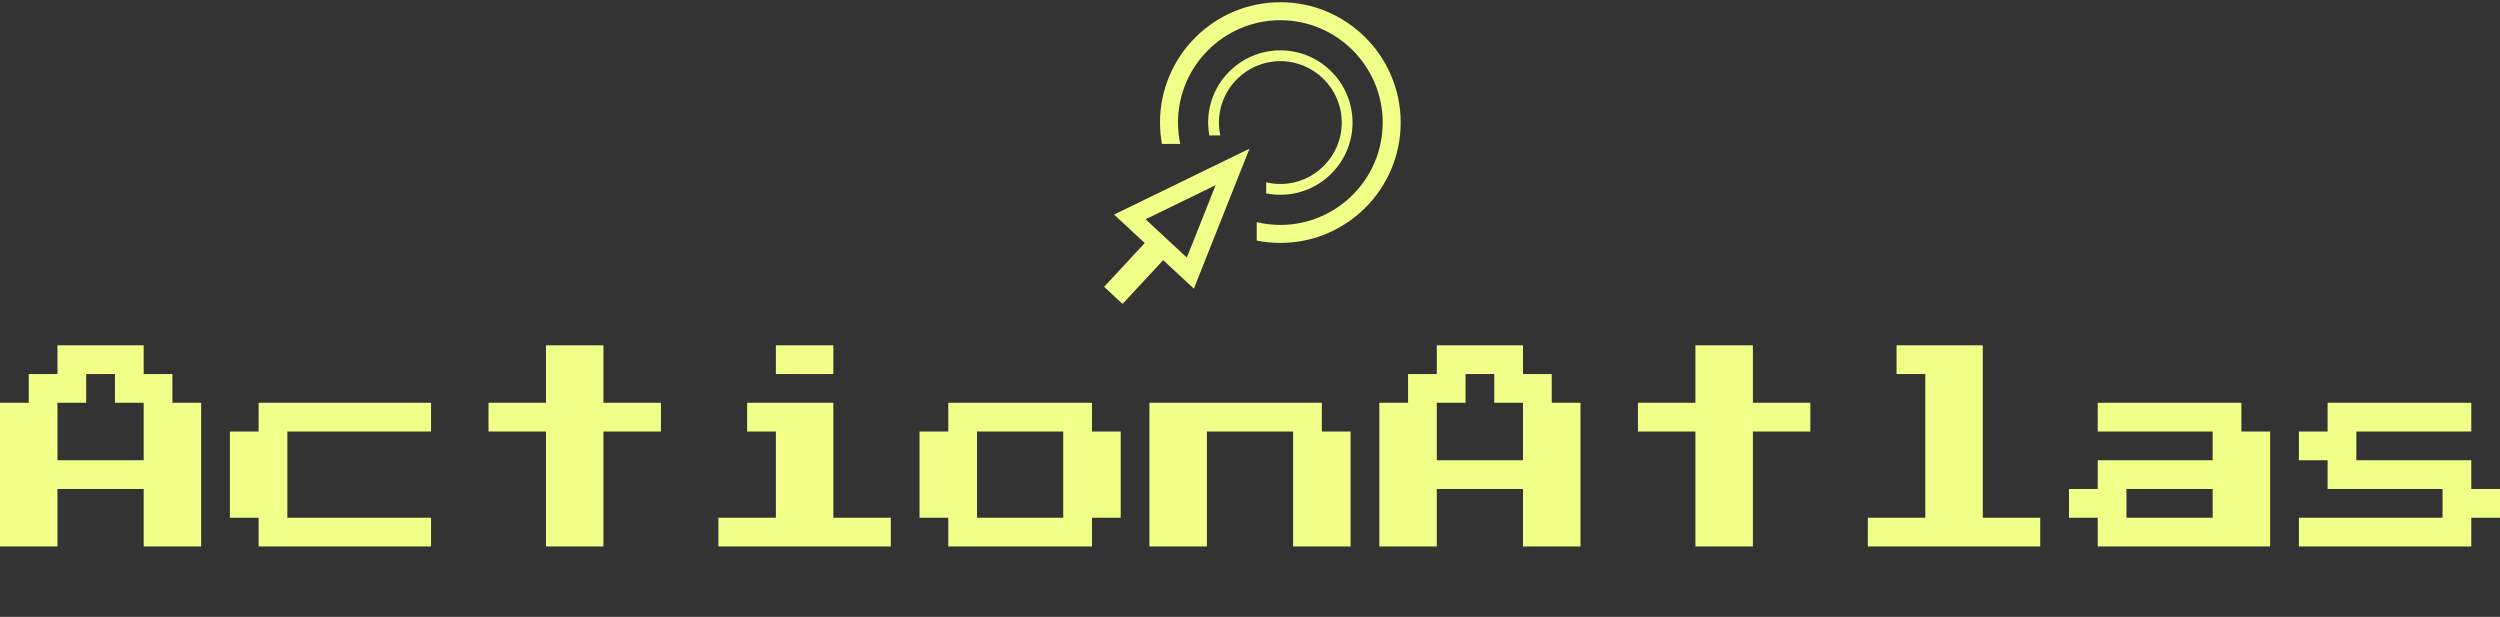 <svg data-v-423bf9ae="" xmlns="http://www.w3.org/2000/svg" viewBox="0 0 745.714 184" class="iconAboveSlogan"><rect x="0" y="0" width="745.714" height="184" fill="#333333" stroke="none"/><!----><!----><!----><g data-v-423bf9ae="" id="3eb00210-36ad-4fd2-bb6e-92abf13e14ce" fill="#EFFF88" transform="matrix(4.898,0,0,4.898,0,103)"><path d="M3.50 12.25L0 12.25L0 3.50L1.75 3.50L1.75 1.75L3.50 1.75L3.50 0L8.75 0L8.75 1.75L10.50 1.75L10.50 3.50L12.25 3.50L12.25 12.25L8.75 12.25L8.75 8.75L3.50 8.75L3.50 12.25ZM3.50 3.50L3.50 7L8.75 7L8.75 3.50L7 3.50L7 1.75L5.25 1.75L5.25 3.50L3.50 3.50ZM26.25 12.25L15.75 12.25L15.75 10.50L14 10.50L14 5.25L15.75 5.25L15.75 3.50L26.25 3.50L26.25 5.25L17.50 5.25L17.50 10.50L26.25 10.50L26.25 12.25ZM36.75 12.25L33.25 12.25L33.25 5.25L29.75 5.25L29.75 3.50L33.25 3.50L33.25 0L36.75 0L36.75 3.50L40.25 3.50L40.25 5.25L36.75 5.25L36.75 12.25ZM50.75 1.75L47.25 1.75L47.25 0L50.75 0L50.75 1.75ZM54.25 12.25L43.75 12.25L43.75 10.50L47.25 10.50L47.25 5.25L45.50 5.25L45.50 3.50L50.75 3.50L50.75 10.50L54.25 10.50L54.25 12.25ZM66.50 12.25L57.75 12.25L57.75 10.50L56 10.50L56 5.25L57.75 5.25L57.75 3.50L66.50 3.50L66.50 5.25L68.25 5.25L68.25 10.50L66.50 10.50L66.50 12.25ZM59.50 5.25L59.50 10.50L64.75 10.50L64.75 5.25L59.50 5.25ZM73.50 12.25L70 12.25L70 3.50L80.50 3.50L80.50 5.25L82.25 5.25L82.25 12.25L78.75 12.25L78.75 5.25L73.50 5.25L73.50 12.25ZM87.50 12.25L84 12.25L84 3.50L85.75 3.50L85.75 1.75L87.50 1.75L87.50 0L92.75 0L92.75 1.75L94.50 1.75L94.50 3.50L96.25 3.50L96.25 12.25L92.75 12.25L92.75 8.75L87.50 8.75L87.50 12.25ZM87.50 3.50L87.50 7L92.75 7L92.75 3.50L91 3.50L91 1.75L89.25 1.75L89.25 3.50L87.50 3.50ZM106.75 12.25L103.25 12.25L103.25 5.25L99.75 5.25L99.75 3.50L103.25 3.50L103.25 0L106.75 0L106.75 3.50L110.25 3.50L110.25 5.25L106.75 5.25L106.75 12.25ZM124.25 12.25L113.75 12.25L113.75 10.50L117.25 10.50L117.25 1.75L115.50 1.75L115.50 0L120.75 0L120.75 10.50L124.25 10.50L124.25 12.25ZM138.25 12.25L127.75 12.25L127.75 10.50L126 10.50L126 8.75L127.75 8.75L127.75 7L134.75 7L134.75 5.25L127.75 5.25L127.75 3.50L136.50 3.50L136.50 5.25L138.25 5.25L138.25 12.25ZM129.50 8.75L129.50 10.50L134.75 10.50L134.75 8.75L129.50 8.75ZM150.50 12.25L140 12.25L140 10.50L148.75 10.50L148.75 8.75L141.75 8.75L141.75 7L140 7L140 5.25L141.75 5.25L141.75 3.50L150.50 3.50L150.50 5.25L143.50 5.25L143.50 7L150.50 7L150.50 8.75L152.25 8.75L152.25 10.50L150.50 10.50L150.50 12.25Z"></path></g><!----><g data-v-423bf9ae="" id="5eead44a-88f5-4bc7-9acd-ec25a7b2bd0a" transform="matrix(1.342,0,0,1.342,308.434,-20.359)" stroke="none" fill="#EFFF88"><path d="M40.363 56.328l-6.396 16.094-2.54-2.357-1.164-1.081.001-.001-2.933-2.721-2.539-2.357 15.571-7.577m7.529-8.111L17.789 62.863l6.821 6.33-9.03 9.729 4.097 3.802 9.029-9.729 6.821 6.33 12.365-31.108z"></path><path d="M54.75 15.665c-14.75 0-26.75 12-26.75 26.75 0 1.62.15 3.21.43 4.75h4.07c-.33-1.529-.5-3.12-.5-4.75 0-12.54 10.21-22.75 22.75-22.75s22.75 10.21 22.75 22.75-10.21 22.75-22.75 22.75c-1.81 0-3.56-.21-5.25-.62v4.101c1.7.34 3.45.52 5.25.52 14.75 0 26.75-12 26.75-26.75s-12-26.751-26.75-26.751z"></path><path d="M54.75 26.365c-8.85 0-16.05 7.2-16.05 16.05 0 .972.09 1.926.258 2.85H41.4c-.198-.917-.3-1.872-.3-2.85 0-7.524 6.126-13.65 13.65-13.65 7.523 0 13.65 6.126 13.65 13.65 0 7.523-6.127 13.65-13.65 13.65-1.086 0-2.136-.127-3.15-.373v2.461c1.021.203 2.07.312 3.15.312 8.85 0 16.05-7.2 16.05-16.05 0-8.85-7.2-16.05-16.05-16.05z"></path></g><!----><g data-v-423bf9ae="" id="e7f57727-5dc1-4dec-968d-886de7825e9f" fill="#EFFF88" transform="matrix(0.792,0,0,0.792,93.569,202.537)"><path d="M3.37 5.88L6.20 15.18L6.37 15.18L6.37 5.88L7.55 5.88L7.55 15.68L5.19 15.68L2.37 6.38L2.20 6.38L2.20 15.68L1.02 15.68L1.02 5.88L3.37 5.88ZM22.67 15.68L21.95 13.24L17.75 13.24L17.04 15.68L15.78 15.68L18.75 5.88L20.96 5.88L23.93 15.68L22.67 15.68ZM19.94 6.38L19.77 6.38L18.07 12.15L21.63 12.15L19.94 6.38ZM34.29 15.68L31.51 5.88L32.77 5.88L35.34 15.18L35.50 15.18L38.07 5.88L39.33 5.88L36.55 15.68L34.29 15.68ZM47.88 6.97L47.88 5.88L54.10 5.88L54.10 6.97L51.58 6.97L51.58 14.59L54.10 14.59L54.10 15.68L47.88 15.68L47.88 14.59L50.40 14.59L50.40 6.97L47.88 6.97ZM65.62 12.07L65.62 10.98L69.99 10.98L69.99 15.68L68.89 15.68L68.89 14.50L68.73 14.50Q68.49 15.12 67.89 15.50Q67.28 15.88 66.49 15.88L66.49 15.88Q64.90 15.88 64.00 14.85Q63.10 13.83 63.10 11.87L63.10 11.87L63.10 9.69Q63.10 7.78 64.01 6.73Q64.92 5.68 66.54 5.68L66.54 5.68Q67.38 5.68 68.03 5.96Q68.67 6.23 69.10 6.71Q69.54 7.20 69.76 7.85Q69.99 8.50 69.99 9.24L69.99 9.24L69.99 9.41L68.81 9.41L68.81 9.24Q68.81 8.76 68.68 8.32Q68.54 7.87 68.27 7.53Q68.00 7.18 67.57 6.98Q67.14 6.78 66.54 6.78L66.54 6.78Q65.41 6.78 64.84 7.60Q64.27 8.43 64.27 9.77L64.27 9.77L64.27 11.79Q64.27 13.23 64.84 14.01Q65.41 14.78 66.57 14.78L66.57 14.78Q67.62 14.78 68.22 14.11Q68.81 13.44 68.81 12.24L68.81 12.24L68.81 12.07L65.62 12.07ZM84.94 15.68L84.22 13.24L80.02 13.24L79.31 15.68L78.05 15.68L81.02 5.88L83.23 5.88L86.20 15.68L84.94 15.68ZM82.21 6.38L82.04 6.38L80.35 12.15L83.90 12.15L82.21 6.38ZM94.25 6.97L94.25 5.88L101.14 5.88L101.14 6.97L98.28 6.97L98.28 15.68L97.10 15.68L97.10 6.97L94.25 6.97ZM110.29 15.68L110.29 5.88L116.23 5.88L116.23 6.97L111.47 6.97L111.47 10.22L116.14 10.22L116.14 11.31L111.47 11.31L111.47 14.59L116.31 14.59L116.31 15.68L110.29 15.68ZM143.81 15.68L143.81 12.24L143.56 12.24L140.49 5.88L141.81 5.88L144.31 11.23L144.48 11.23L146.99 5.88L148.30 5.88L145.24 12.24L144.98 12.24L144.98 15.68L143.81 15.68ZM156.52 11.87L156.52 9.69Q156.52 7.78 157.43 6.73Q158.34 5.68 159.96 5.68L159.96 5.68Q161.59 5.68 162.50 6.73Q163.41 7.78 163.41 9.69L163.41 9.69L163.41 11.87Q163.41 13.83 162.50 14.85Q161.59 15.88 159.96 15.88L159.96 15.88Q158.34 15.88 157.43 14.85Q156.52 13.83 156.52 11.87L156.52 11.87ZM159.96 14.78L159.96 14.78Q161.10 14.78 161.67 14.01Q162.23 13.23 162.23 11.79L162.23 11.79L162.23 9.77Q162.23 8.43 161.67 7.60Q161.10 6.78 159.96 6.78L159.96 6.78Q158.83 6.78 158.26 7.60Q157.70 8.43 157.70 9.77L157.70 9.77L157.70 11.79Q157.70 13.23 158.26 14.01Q158.83 14.78 159.96 14.78ZM172.17 5.88L173.35 5.88L173.35 12.38Q173.35 13.57 173.90 14.17Q174.45 14.78 175.53 14.78L175.53 14.78Q176.61 14.78 177.16 14.17Q177.72 13.57 177.72 12.38L177.72 12.38L177.72 5.88L178.89 5.88L178.89 12.38Q178.89 14.08 178.00 14.98Q177.10 15.88 175.53 15.88L175.53 15.88Q173.96 15.88 173.07 14.98Q172.17 14.08 172.17 12.38L172.17 12.38L172.17 5.88ZM194.17 12.15L194.17 15.68L192.99 15.68L192.99 12.40Q192.99 12.04 192.82 11.84Q192.65 11.65 192.23 11.65L192.23 11.65L189.18 11.65L189.18 15.68L188.01 15.68L188.01 5.88L191.51 5.88Q192.26 5.88 192.82 6.10Q193.38 6.31 193.75 6.68Q194.12 7.04 194.31 7.53Q194.50 8.01 194.50 8.54L194.50 8.54L194.50 8.96Q194.50 9.51 194.20 10.05Q193.90 10.60 193.27 10.89L193.27 10.89L193.27 11.06Q193.69 11.13 193.93 11.40Q194.17 11.66 194.17 12.15L194.17 12.15ZM189.18 6.97L189.18 10.56L191.37 10.56Q192.36 10.56 192.84 10.13Q193.33 9.70 193.33 8.88L193.33 8.88L193.33 8.62Q193.33 7.88 192.84 7.43Q192.36 6.97 191.37 6.97L191.37 6.97L189.18 6.97ZM218.97 6.97L218.97 5.88L222.19 5.88Q224.01 5.88 224.85 6.75Q225.69 7.62 225.69 9.52L225.69 9.52L225.69 12.04Q225.69 13.94 224.85 14.81Q224.01 15.68 222.19 15.68L222.19 15.68L218.97 15.68L218.97 14.57L219.81 14.57L219.81 6.97L218.97 6.97ZM220.99 14.59L222.03 14.59Q222.67 14.59 223.14 14.46Q223.61 14.34 223.92 14.04Q224.22 13.73 224.37 13.23Q224.52 12.73 224.52 11.96L224.52 11.96L224.52 9.60Q224.52 8.83 224.37 8.33Q224.22 7.83 223.92 7.53Q223.61 7.22 223.14 7.10Q222.67 6.97 222.03 6.97L222.03 6.97L220.99 6.97L220.99 14.59ZM240.62 15.68L239.90 13.24L235.70 13.24L234.99 15.68L233.73 15.68L236.70 5.88L238.91 5.88L241.88 15.68L240.62 15.68ZM237.89 6.38L237.72 6.38L236.03 12.15L239.58 12.15L237.89 6.38ZM252.78 15.68L252.78 12.24L252.53 12.24L249.47 5.88L250.78 5.88L253.29 11.23L253.46 11.23L255.96 5.88L257.28 5.88L254.21 12.24L253.96 12.24L253.96 15.68L252.78 15.68ZM288.64 5.88L287.64 15.68L285.50 15.68L284.59 6.38L284.42 6.38L283.51 15.68L281.37 15.68L280.38 5.88L281.44 5.88L282.38 15.18L282.55 15.18L283.43 5.88L285.59 5.88L286.47 15.18L286.64 15.18L287.57 5.88L288.64 5.88ZM296.97 6.97L296.97 5.88L303.18 5.88L303.18 6.97L300.66 6.97L300.66 14.59L303.18 14.59L303.18 15.68L296.97 15.68L296.97 14.59L299.49 14.59L299.49 6.97L296.97 6.97ZM312.20 6.97L312.20 5.88L319.09 5.88L319.09 6.97L316.23 6.97L316.23 15.68L315.06 15.68L315.06 6.97L312.20 6.97ZM327.95 15.68L327.95 5.88L329.13 5.88L329.13 10.22L333.30 10.22L333.30 5.88L334.47 5.88L334.47 15.68L333.30 15.68L333.30 11.31L329.13 11.31L329.13 15.68L327.95 15.68ZM362.75 11.65L360.43 11.65L360.43 15.68L359.25 15.68L359.25 5.88L362.75 5.88Q363.51 5.88 364.07 6.10Q364.63 6.31 365.00 6.68Q365.37 7.04 365.56 7.53Q365.75 8.01 365.75 8.54L365.75 8.54L365.75 8.96Q365.75 9.49 365.56 9.98Q365.37 10.47 364.99 10.84Q364.62 11.21 364.06 11.43Q363.50 11.65 362.75 11.65L362.75 11.65ZM360.43 6.97L360.43 10.56L362.61 10.56Q364.57 10.56 364.57 8.88L364.57 8.88L364.57 8.62Q364.57 7.88 364.09 7.43Q363.61 6.97 362.61 6.97L362.61 6.97L360.43 6.97ZM380.98 12.15L380.98 15.68L379.81 15.68L379.81 12.40Q379.81 12.04 379.64 11.84Q379.47 11.65 379.05 11.65L379.05 11.65L376.00 11.65L376.00 15.68L374.82 15.68L374.82 5.88L378.32 5.88Q379.08 5.88 379.64 6.10Q380.20 6.31 380.57 6.68Q380.94 7.04 381.13 7.53Q381.32 8.01 381.32 8.54L381.32 8.54L381.32 8.96Q381.32 9.51 381.02 10.05Q380.72 10.60 380.09 10.89L380.09 10.89L380.09 11.06Q380.51 11.13 380.74 11.40Q380.98 11.66 380.98 12.15L380.98 12.15ZM376.00 6.97L376.00 10.56L378.18 10.56Q379.18 10.56 379.66 10.13Q380.14 9.70 380.14 8.88L380.14 8.88L380.14 8.62Q380.14 7.88 379.66 7.43Q379.18 6.97 378.18 6.97L378.18 6.97L376.00 6.97ZM390.52 15.68L390.52 5.88L396.45 5.88L396.45 6.97L391.69 6.97L391.69 10.22L396.37 10.22L396.37 11.31L391.69 11.31L391.69 14.59L396.54 14.59L396.54 15.68L390.52 15.68ZM409.11 14.78L409.11 14.78Q409.71 14.78 410.14 14.58Q410.56 14.38 410.84 14.04Q411.11 13.69 411.24 13.25Q411.38 12.81 411.38 12.32L411.38 12.32L411.38 12.15L412.55 12.15L412.55 12.32Q412.55 13.06 412.33 13.71Q412.10 14.36 411.67 14.85Q411.24 15.33 410.59 15.60Q409.95 15.88 409.11 15.88L409.11 15.88Q407.48 15.88 406.57 14.85Q405.66 13.83 405.66 11.87L405.66 11.87L405.66 9.69Q405.66 7.78 406.57 6.73Q407.48 5.68 409.11 5.68L409.11 5.68Q409.95 5.68 410.59 5.96Q411.24 6.23 411.67 6.71Q412.10 7.20 412.33 7.85Q412.55 8.50 412.55 9.24L412.55 9.24L412.55 9.41L411.38 9.41L411.38 9.24Q411.36 8.76 411.23 8.32Q411.10 7.87 410.82 7.53Q410.55 7.18 410.13 6.98Q409.71 6.78 409.11 6.78L409.11 6.78Q407.97 6.78 407.41 7.60Q406.84 8.43 406.84 9.77L406.84 9.77L406.84 11.79Q406.84 13.23 407.41 14.01Q407.97 14.78 409.11 14.78ZM421.51 6.97L421.51 5.88L427.73 5.88L427.73 6.97L425.21 6.97L425.21 14.59L427.73 14.59L427.73 15.68L421.51 15.68L421.51 14.59L424.03 14.59L424.03 6.97L421.51 6.97ZM442.50 9.21L442.50 8.71Q442.50 8.23 442.31 7.87Q442.12 7.50 441.80 7.27Q441.48 7.03 441.06 6.90Q440.64 6.78 440.17 6.78L440.17 6.78Q439.77 6.78 439.40 6.88Q439.04 6.99 438.75 7.18Q438.47 7.38 438.30 7.66Q438.13 7.95 438.13 8.33L438.13 8.33L438.13 8.41Q438.13 8.82 438.30 9.11Q438.47 9.39 438.79 9.60Q439.12 9.80 439.61 9.93Q440.10 10.07 440.76 10.16L440.76 10.16Q442.30 10.40 443.03 11.07Q443.76 11.73 443.76 12.85L443.76 12.85L443.76 13.02Q443.76 13.65 443.54 14.17Q443.32 14.70 442.90 15.08Q442.47 15.46 441.84 15.67Q441.21 15.88 440.38 15.88L440.38 15.88Q439.45 15.88 438.72 15.60Q438.00 15.33 437.52 14.85Q437.04 14.36 436.79 13.71Q436.53 13.06 436.53 12.29L436.53 12.29L436.53 11.87L437.71 11.87L437.71 12.21Q437.71 13.50 438.42 14.14Q439.12 14.78 440.38 14.78L440.38 14.78Q441.48 14.78 442.03 14.30Q442.58 13.82 442.58 13.02L442.58 13.02L442.58 12.94Q442.58 12.17 442.01 11.76Q441.45 11.35 440.17 11.17L440.17 11.17Q439.43 11.07 438.84 10.87Q438.24 10.67 437.82 10.34Q437.40 10.01 437.18 9.55Q436.95 9.09 436.95 8.46L436.95 8.46L436.95 8.29Q436.95 7.71 437.19 7.24Q437.43 6.76 437.86 6.41Q438.28 6.06 438.88 5.87Q439.47 5.68 440.19 5.68L440.19 5.68Q441.01 5.68 441.66 5.92Q442.32 6.16 442.76 6.56Q443.21 6.96 443.44 7.50Q443.67 8.04 443.67 8.62L443.67 8.62L443.67 9.21L442.50 9.21ZM452.65 6.97L452.65 5.88L458.86 5.88L458.86 6.97L456.34 6.97L456.34 14.59L458.86 14.59L458.86 15.68L452.65 15.68L452.65 14.59L455.17 14.59L455.17 6.97L452.65 6.97ZM467.88 11.87L467.88 9.69Q467.88 7.78 468.79 6.73Q469.70 5.68 471.32 5.68L471.32 5.68Q472.95 5.68 473.86 6.73Q474.77 7.78 474.77 9.69L474.77 9.69L474.77 11.87Q474.77 13.83 473.86 14.85Q472.95 15.88 471.32 15.88L471.32 15.88Q469.70 15.88 468.79 14.85Q467.88 13.83 467.88 11.87L467.88 11.87ZM471.32 14.78L471.32 14.78Q472.46 14.78 473.02 14.01Q473.59 13.23 473.59 11.79L473.59 11.79L473.59 9.77Q473.59 8.43 473.02 7.60Q472.46 6.78 471.32 6.78L471.32 6.78Q470.19 6.78 469.62 7.60Q469.06 8.43 469.06 9.77L469.06 9.77L469.06 11.79Q469.06 13.23 469.62 14.01Q470.19 14.78 471.32 14.78ZM485.98 5.88L488.81 15.18L488.98 15.18L488.98 5.88L490.15 5.88L490.15 15.68L487.80 15.68L484.97 6.38L484.81 6.38L484.81 15.68L483.63 15.68L483.63 5.88L485.98 5.88ZM520.84 15.68L520.13 13.24L515.93 13.24L515.21 15.68L513.95 15.68L516.92 5.88L519.13 5.88L522.10 15.68L520.84 15.68ZM518.11 6.38L517.94 6.38L516.25 12.15L519.81 12.15L518.11 6.38ZM532.69 5.88L535.51 15.18L535.68 15.18L535.68 5.88L536.86 5.88L536.86 15.68L534.51 15.68L531.68 6.38L531.51 6.38L531.51 15.68L530.33 15.68L530.33 5.88L532.69 5.88ZM545.90 6.97L545.90 5.88L549.12 5.88Q550.94 5.88 551.78 6.75Q552.62 7.62 552.62 9.52L552.62 9.52L552.62 12.04Q552.62 13.94 551.78 14.81Q550.94 15.68 549.12 15.68L549.12 15.68L545.90 15.68L545.90 14.57L546.74 14.57L546.74 6.97L545.90 6.97ZM547.92 14.59L548.95 14.59Q549.60 14.59 550.07 14.46Q550.54 14.34 550.84 14.04Q551.15 13.73 551.30 13.23Q551.45 12.73 551.45 11.96L551.45 11.96L551.45 9.60Q551.45 8.83 551.30 8.33Q551.15 7.83 550.84 7.53Q550.54 7.22 550.07 7.10Q549.60 6.97 548.95 6.97L548.95 6.97L547.92 6.97L547.92 14.59ZM580.71 11.65L578.38 11.65L578.38 15.68L577.21 15.68L577.21 5.88L580.71 5.88Q581.46 5.88 582.02 6.10Q582.58 6.31 582.95 6.68Q583.32 7.04 583.51 7.53Q583.70 8.01 583.70 8.54L583.70 8.54L583.70 8.96Q583.70 9.49 583.51 9.98Q583.32 10.47 582.95 10.84Q582.57 11.21 582.01 11.43Q581.45 11.65 580.71 11.65L580.71 11.65ZM578.38 6.97L578.38 10.56L580.57 10.56Q582.53 10.56 582.53 8.88L582.53 8.88L582.53 8.62Q582.53 7.88 582.04 7.43Q581.56 6.97 580.57 6.97L580.57 6.97L578.38 6.97ZM592.51 5.88L593.68 5.88L593.68 12.38Q593.68 13.57 594.24 14.17Q594.79 14.78 595.87 14.78L595.87 14.78Q596.95 14.78 597.50 14.17Q598.05 13.57 598.05 12.38L598.05 12.38L598.05 5.88L599.23 5.88L599.23 12.38Q599.23 14.08 598.33 14.98Q597.44 15.88 595.87 15.88L595.87 15.88Q594.30 15.88 593.40 14.98Q592.51 14.08 592.51 12.38L592.51 12.38L592.51 5.88ZM614.50 12.15L614.50 15.68L613.33 15.68L613.33 12.40Q613.33 12.04 613.16 11.84Q612.99 11.65 612.57 11.65L612.57 11.65L609.52 11.65L609.52 15.68L608.34 15.68L608.34 5.88L611.84 5.88Q612.60 5.88 613.16 6.10Q613.72 6.31 614.09 6.68Q614.46 7.04 614.65 7.53Q614.84 8.01 614.84 8.54L614.84 8.54L614.84 8.96Q614.84 9.51 614.54 10.05Q614.24 10.60 613.61 10.89L613.61 10.89L613.61 11.06Q614.03 11.13 614.26 11.40Q614.50 11.66 614.50 12.15L614.50 12.15ZM609.52 6.97L609.52 10.56L611.70 10.56Q612.70 10.56 613.18 10.13Q613.66 9.70 613.66 8.88L613.66 8.88L613.66 8.62Q613.66 7.88 613.18 7.43Q612.70 6.97 611.70 6.97L611.70 6.97L609.52 6.97ZM627.41 11.65L625.09 11.65L625.09 15.68L623.91 15.68L623.91 5.88L627.41 5.88Q628.17 5.88 628.73 6.10Q629.29 6.31 629.66 6.68Q630.03 7.04 630.22 7.53Q630.41 8.01 630.41 8.54L630.41 8.54L630.41 8.96Q630.41 9.49 630.22 9.98Q630.03 10.47 629.65 10.84Q629.27 11.21 628.71 11.43Q628.15 11.65 627.41 11.65L627.41 11.65ZM625.09 6.97L625.09 10.56L627.27 10.56Q629.23 10.56 629.23 8.88L629.23 8.88L629.23 8.62Q629.23 7.88 628.75 7.43Q628.26 6.97 627.27 6.97L627.27 6.97L625.09 6.97ZM639.13 11.87L639.13 9.69Q639.13 7.78 640.04 6.73Q640.95 5.68 642.57 5.68L642.57 5.68Q644.20 5.68 645.11 6.73Q646.02 7.78 646.02 9.69L646.02 9.69L646.02 11.87Q646.02 13.83 645.11 14.85Q644.20 15.88 642.57 15.88L642.57 15.88Q640.95 15.88 640.04 14.85Q639.13 13.83 639.13 11.87L639.13 11.87ZM642.57 14.78L642.57 14.78Q643.71 14.78 644.27 14.01Q644.84 13.23 644.84 11.79L644.84 11.79L644.84 9.77Q644.84 8.43 644.27 7.60Q643.71 6.78 642.57 6.78L642.57 6.78Q641.44 6.78 640.87 7.60Q640.30 8.43 640.30 9.77L640.30 9.77L640.30 11.79Q640.30 13.23 640.87 14.01Q641.44 14.78 642.57 14.78ZM660.45 9.21L660.45 8.71Q660.45 8.23 660.26 7.87Q660.07 7.50 659.75 7.27Q659.43 7.03 659.01 6.90Q658.59 6.78 658.13 6.78L658.13 6.78Q657.72 6.78 657.36 6.88Q656.99 6.99 656.70 7.18Q656.42 7.38 656.25 7.66Q656.08 7.95 656.08 8.33L656.08 8.33L656.08 8.41Q656.08 8.82 656.25 9.11Q656.42 9.39 656.75 9.60Q657.08 9.80 657.57 9.93Q658.06 10.07 658.71 10.16L658.71 10.16Q660.25 10.40 660.98 11.07Q661.71 11.73 661.71 12.85L661.71 12.85L661.71 13.02Q661.71 13.65 661.49 14.17Q661.28 14.70 660.85 15.08Q660.42 15.46 659.79 15.67Q659.16 15.88 658.34 15.88L658.34 15.88Q657.40 15.88 656.68 15.60Q655.96 15.33 655.47 14.85Q654.99 14.36 654.74 13.71Q654.49 13.06 654.49 12.29L654.49 12.29L654.49 11.87L655.66 11.87L655.66 12.21Q655.66 13.50 656.37 14.14Q657.08 14.78 658.34 14.78L658.34 14.78Q659.43 14.78 659.98 14.30Q660.53 13.82 660.53 13.02L660.53 13.02L660.53 12.94Q660.53 12.17 659.97 11.76Q659.40 11.35 658.13 11.17L658.13 11.17Q657.38 11.07 656.79 10.87Q656.19 10.67 655.77 10.34Q655.35 10.01 655.13 9.55Q654.91 9.09 654.91 8.46L654.91 8.46L654.91 8.29Q654.91 7.71 655.14 7.24Q655.38 6.76 655.81 6.41Q656.24 6.06 656.83 5.87Q657.43 5.68 658.14 5.68L658.14 5.68Q658.97 5.68 659.62 5.92Q660.27 6.16 660.72 6.56Q661.16 6.96 661.39 7.50Q661.63 8.04 661.63 8.62L661.63 8.62L661.63 9.21L660.45 9.21ZM670.74 15.68L670.74 5.88L676.68 5.88L676.68 6.97L671.92 6.97L671.92 10.22L676.59 10.22L676.59 11.31L671.92 11.31L671.92 14.59L676.76 14.59L676.76 15.68L670.74 15.68ZM688.30 14.90L688.30 14.90Q688.30 14.49 688.58 14.20Q688.87 13.92 689.28 13.92L689.28 13.92Q689.68 13.92 689.97 14.20Q690.26 14.49 690.26 14.90L690.26 14.90Q690.26 15.30 689.97 15.59Q689.68 15.88 689.28 15.88L689.28 15.88Q688.87 15.88 688.58 15.59Q688.30 15.30 688.30 14.90ZM688.72 5.88L689.84 5.88L689.84 13.08L688.72 13.08L688.72 5.88ZM705.14 6.66L705.14 6.66Q705.14 6.26 705.42 5.97Q705.71 5.68 706.12 5.68L706.12 5.68Q706.52 5.68 706.81 5.97Q707.10 6.26 707.10 6.66L707.10 6.66Q707.10 6.97 706.93 7.22Q706.76 7.46 706.50 7.57L706.50 7.57L706.50 9.13L705.74 9.13L705.74 7.57Q705.47 7.46 705.31 7.22Q705.14 6.97 705.14 6.66ZM702.59 6.66L702.59 6.66Q702.59 6.26 702.88 5.97Q703.16 5.68 703.57 5.68L703.57 5.68Q703.98 5.68 704.26 5.97Q704.55 6.26 704.55 6.66L704.55 6.66Q704.55 6.97 704.38 7.22Q704.21 7.46 703.95 7.57L703.95 7.57L703.95 9.13L703.19 9.13L703.19 7.57Q702.93 7.46 702.76 7.22Q702.59 6.97 702.59 6.66Z"></path></g></svg>